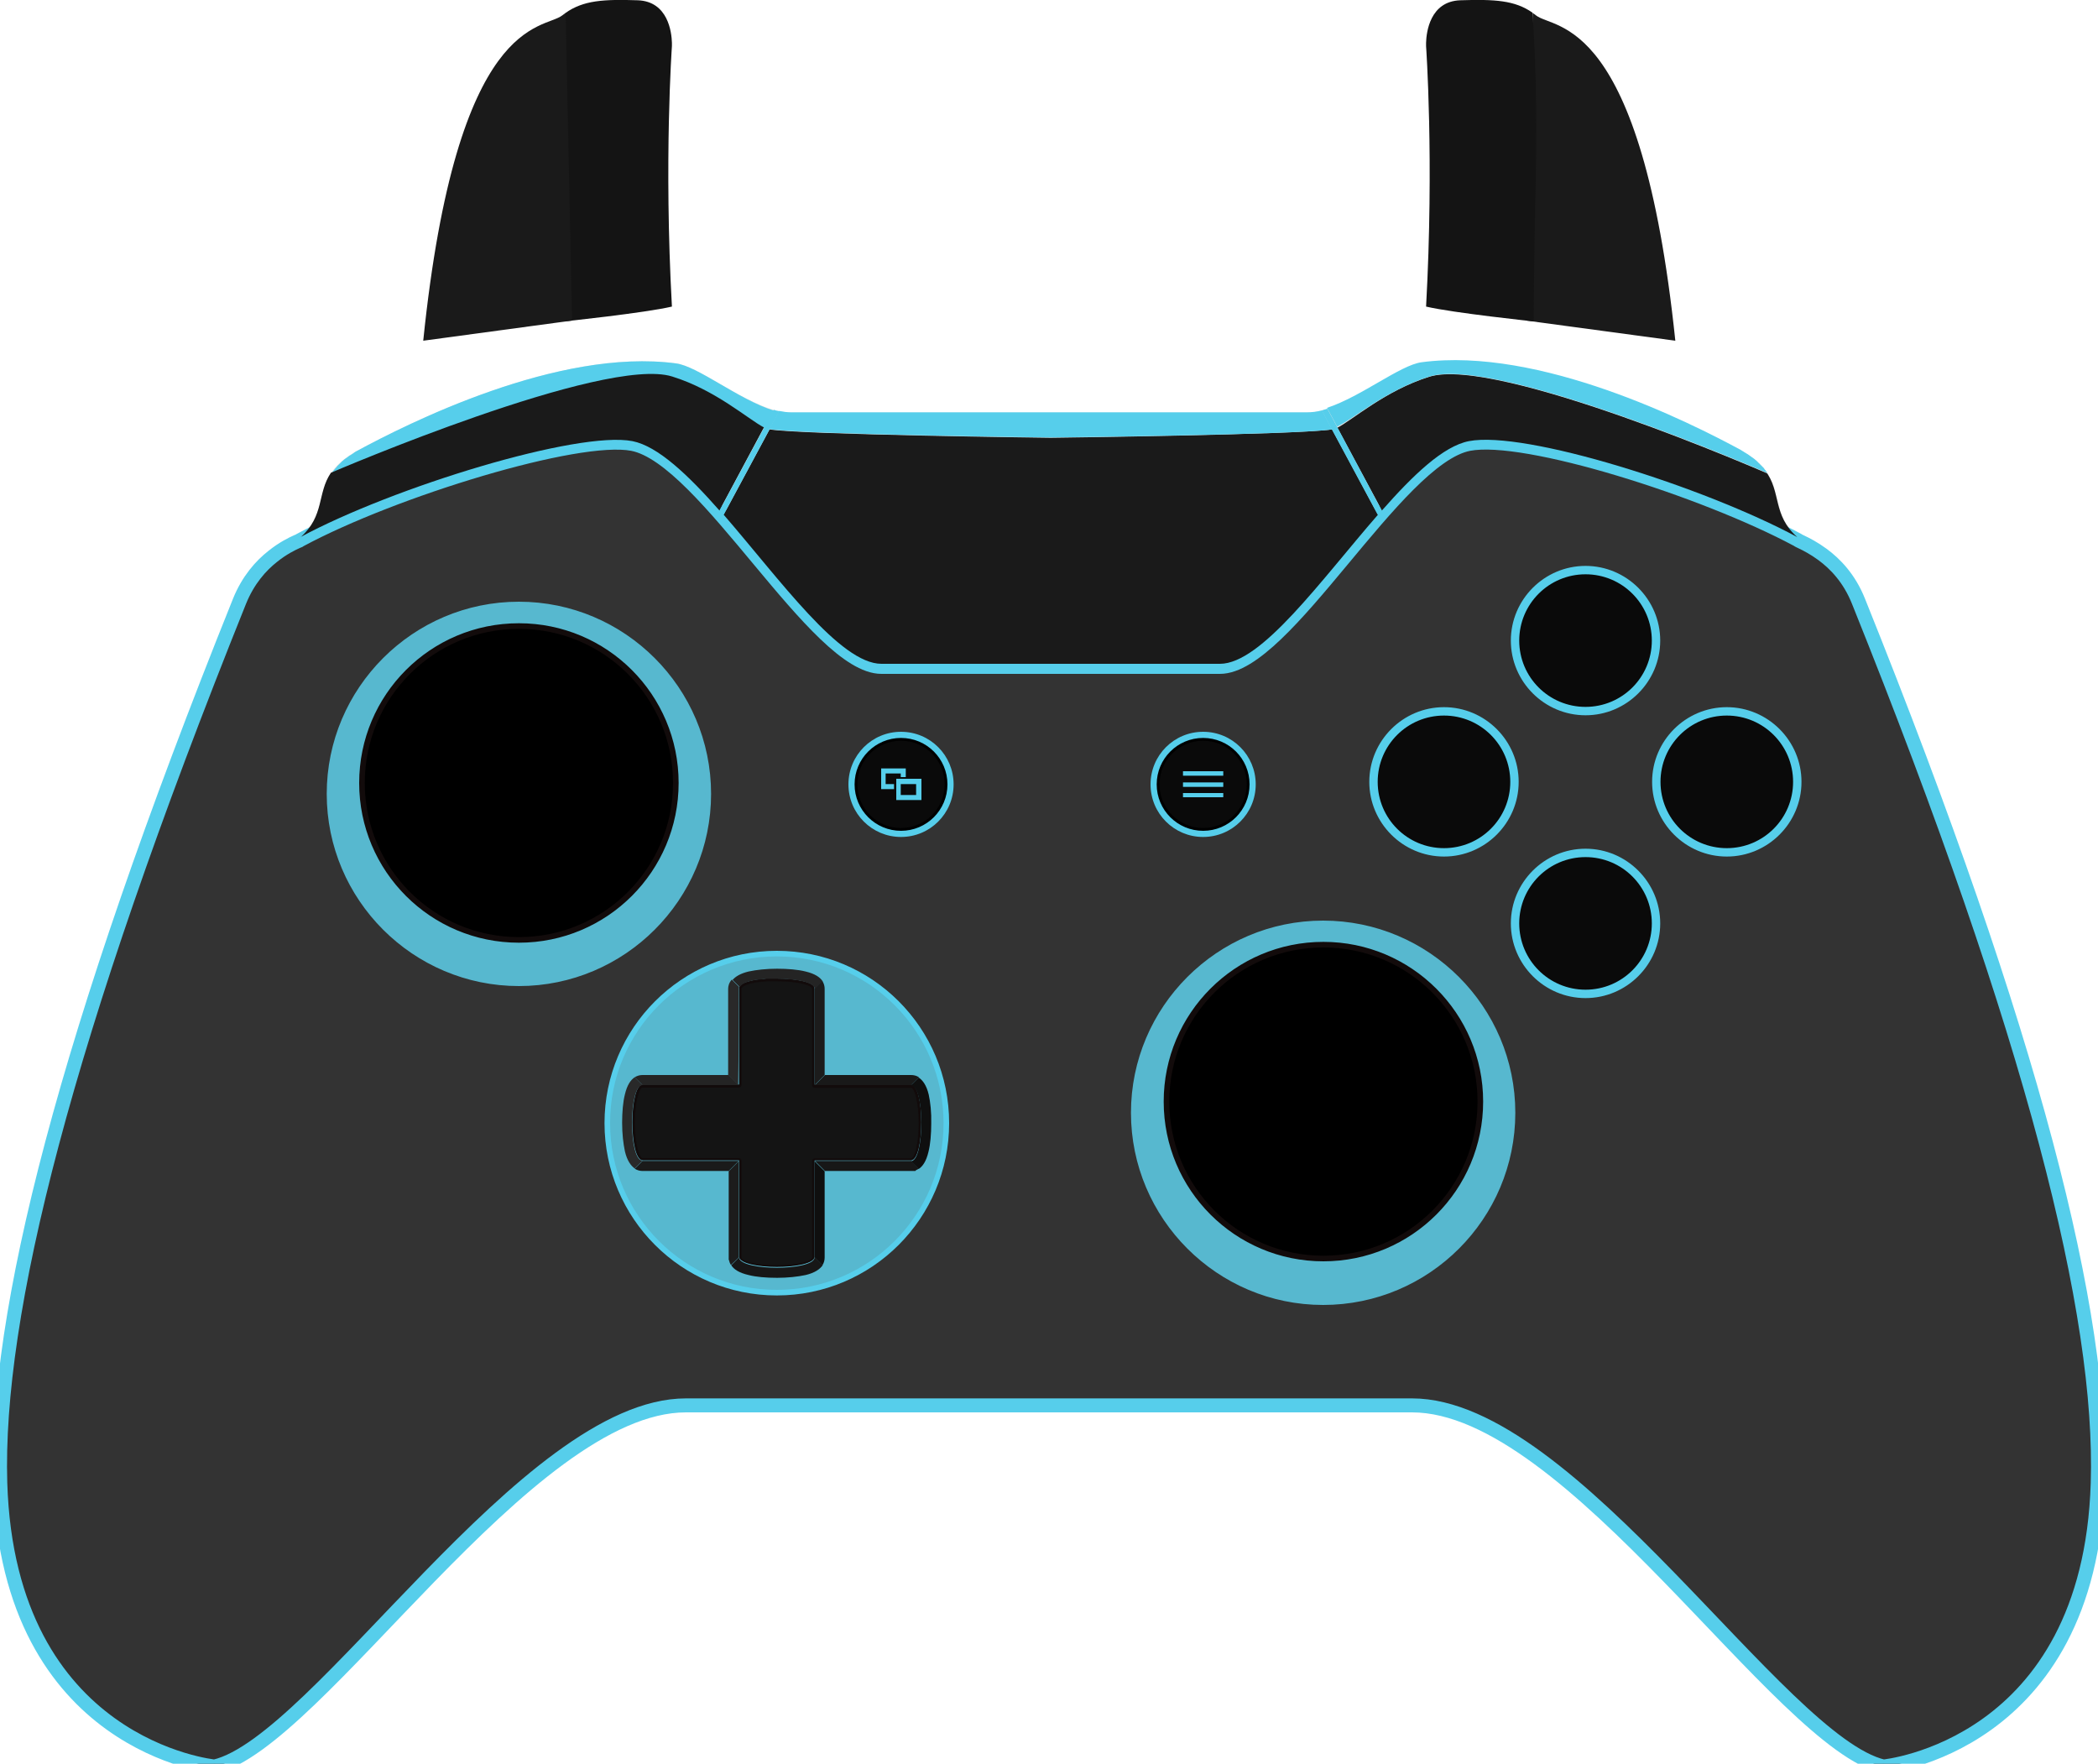 <?xml version="1.0" encoding="UTF-8" standalone="no"?>
<svg
   xmlns:dc="http://purl.org/dc/elements/1.1/"
   xmlns:cc="http://creativecommons.org/ns#"
   xmlns:rdf="http://www.w3.org/1999/02/22-rdf-syntax-ns#"
   xmlns:svg="http://www.w3.org/2000/svg"
   xmlns="http://www.w3.org/2000/svg"
   xmlns:sodipodi="http://sodipodi.sourceforge.net/DTD/sodipodi-0.dtd"
   xmlns:inkscape="http://www.inkscape.org/namespaces/inkscape"
   version="1.1"
   id="Layer_1"
   x="0px"
   y="0px"
   viewBox="0 0 750 630.5"
   style="enable-background:new 0 0 750 630.5;"
   xml:space="preserve"
   sodipodi:docname="base-white.svg"
   inkscape:version="1.0.2 (e86c870879, 2021-01-15, custom)"><defs
   id="defs256" /><sodipodi:namedview
   pagecolor="#ffffff"
   bordercolor="#666666"
   borderopacity="1"
   objecttolerance="10"
   gridtolerance="10"
   guidetolerance="10"
   inkscape:pageopacity="0"
   inkscape:pageshadow="2"
   inkscape:window-width="725"
   inkscape:window-height="480"
   id="namedview254"
   showgrid="false"
   inkscape:zoom="1.3164155"
   inkscape:cx="375"
   inkscape:cy="315.25"
   inkscape:window-x="0"
   inkscape:window-y="0"
   inkscape:window-maximized="0"
   inkscape:current-layer="Layer_1" />
<style
   type="text/css"
   id="style2">
	.st0{fill:#E6E6E6;}
	.st1{fill:#333333;stroke:#56CEEB;stroke-width:5;stroke-miterlimit:10;}
	.st2{fill:#57B8CF;}
	.st3{fill:#56CEEB;}
	.st4{display:none;}
	.st5{display:inline;}
	.st6{fill:#141414;}
	.st7{fill:#FF0000;}
	.st8{fill:#120B0B;}
	.st9{fill:#242424;}
	.st10{fill:#292929;}
	.st11{fill:#191919;}
	.st12{fill:#1C1C1C;}
	.st13{fill:#171717;}
	.st14{fill:#0F0F0F;}
	.st15{fill:#1A1A1A;}
	.st16{display:inline;fill:#242424;}
	.st17{display:inline;fill:#1C1C1C;}
	.st18{fill:#EBEBEB;}
	.st19{fill:#EDF4F4;}
	.st20{fill:#DBDBDB;}
	.st21{fill:#E3E3E3;}
	.st22{fill:#D6D6D6;}
	.st23{display:inline;fill:#0F0F0F;}
	.st24{fill:#E8E8E8;}
	.st25{fill:#F0F0F0;}
	.st26{fill:#E5E5E5;}
	.st27{fill:#0A0A0A;stroke:#000000;stroke-miterlimit:10;}
	.st28{display:inline;fill:#F5F5F5;stroke:#FFFFFF;stroke-miterlimit:10;}
	.st29{fill:#929493;}
	.st30{fill:#57B8CF;stroke:#57B8CF;stroke-width:2;stroke-miterlimit:10;}
	.st31{stroke:#120B0B;stroke-width:2;stroke-miterlimit:10;}
	.st32{fill:#0A0A0A;}
</style>
<g
   id="Layer_1_1_">
	<g
   id="g249">
		<path
   class="st0"
   d="M664.4,214c-6.7-16.7-20.5-20.9-21.8-22c-11.7-10.3-2.5-21.2-19.9-30.7c-18.3-9.9-72-37-114.2-31.4    c-9.2,1.2-27.8,17.6-41.2,17.6c-21.9,0-92.2,0-92.2,0s-70.3,0-92.2,0c-13.4,0-32-16.4-41.2-17.6c-42.2-5.6-95.9,21.5-114.2,31.4    c-17.5,9.5-8.2,20.4-19.9,30.7c-1.3,1.1-15.1,5.3-21.8,22C22.9,370-1.7,469.1,0.1,529.1C3,623.5,76.7,630.5,76.7,630.5    c37-8.6,111.6-129.1,168.5-129.1c31.2,0,129.8,0,129.8,0s98.6,0,129.8,0c57,0,131.5,120.5,168.5,129.1c0,0,73.7-6.9,76.6-101.3    C751.8,469.1,727.1,370,664.4,214z"
   id="path4" />
		<g
   id="g8">
			<path
   class="st1"
   d="M664.4,215c-3.3-8.3-8.4-13.5-12.9-16.8c-3-2.2-5.7-3.6-7.4-4.4c-0.8-0.4-1.3-0.6-1.5-0.8     c-33.6-18-97.5-38.2-117.5-34.3c-26,5-65.5,79.7-89,79.7c-15.1,0-60.5,0-60.5,0s-45.4,0-60.5,0c-23.4,0-63-74.7-89-79.7     c-19.6-3.8-85.6,16.5-118.7,34.3c-0.2,0.2-0.6,0.4-1.2,0.6c-1.8,0.8-5.1,2.4-8.7,5.3c-4.2,3.3-8.8,8.4-11.9,16.1     C22.9,371-1.7,470.1,0.1,530.1C3,624.5,76.7,631.5,76.7,631.5c37-8.6,111.6-129.1,168.5-129.1c31.2,0,129.8,0,129.8,0     s98.6,0,129.8,0c57,0,131.5,120.5,168.5,129.1c0,0,73.7-6.9,76.6-101.3C751.8,470.1,727.1,371,664.4,215z"
   id="path6" />
		</g>
		<g
   id="Dpad_7_">
			<g
   id="g16">
				<path
   class="st2"
   d="M277.7,462.1c-33.4,0-60.6-27.2-60.6-60.6s27.2-60.6,60.6-60.6s60.6,27.2,60.6,60.6      C338.3,434.9,311.1,462.1,277.7,462.1z"
   id="path10" />
				<g
   id="g14">
					<path
   class="st3"
   d="M277.7,341.9c32.9,0,59.6,26.7,59.6,59.6s-26.7,59.6-59.6,59.6s-59.6-26.7-59.6-59.6       C218,368.6,244.8,341.9,277.7,341.9 M277.7,339.9c-34,0-61.6,27.6-61.6,61.6s27.6,61.6,61.6,61.6s61.6-27.6,61.6-61.6       C339.3,367.4,311.7,339.9,277.7,339.9L277.7,339.9z"
   id="path12" />
				</g>
			</g>
			<g
   class="st4"
   id="g26">
				<g
   class="st5"
   id="g20">
					<path
   class="st6"
   d="M291.2,353.5L291.2,353.5c0-5-27.1-5-27.1,0c0,23.8,0,96,0,96l0,0l0,0c0,5,27.1,5,27.1,0       C291.2,425.6,291.2,353.5,291.2,353.5L291.2,353.5z"
   id="path18" />
				</g>
				<g
   class="st5"
   id="g24">
					<path
   class="st6"
   d="M229.7,387.9L229.7,387.9c-5,0-5,27.1,0,27.1c23.9,0,96,0,96,0l0,0l0,0c5,0,5-27.1,0-27.1       C301.8,387.9,229.7,387.9,229.7,387.9L229.7,387.9z"
   id="path22" />
				</g>
			</g>
			<g
   class="st4"
   id="g32">
				<g
   class="st5"
   id="g30">
					<path
   class="st7"
   d="M277.7,349.8c6.8,0,13.6,1.2,13.6,3.7l0,0l0,0c0,0,0,15.4,0,34.4c13.8,0,26.7,0,34.4,0c5,0,5,27.1,0,27.1       l0,0l0,0c0,0-15.5,0-34.4,0c0,13.8,0,26.7,0,34.4c0,2.5-6.8,3.7-13.6,3.7c-6.8,0-13.6-1.2-13.6-3.7l0,0l0,0c0,0,0-15.4,0-34.4       c-13.8,0-26.7,0-34.4,0c-5,0-5-27.1,0-27.1l0,0c0,0,15.5,0,34.4,0c0-13.8,0-26.7,0-34.4C264.1,351,270.9,349.8,277.7,349.8        M277.7,346.2c-3.8,0-7.5,0.4-10.2,1c-5.8,1.4-7,4.2-7,6.3v30.8h-30.8c-2.1,0-4.9,1.2-6.3,7c-0.7,2.7-1,6.4-1,10.2       c0,3.8,0.4,7.4,1,10.2c1.4,5.8,4.2,7,6.3,7h30.8v30.8v0.8l0.1,0.2c0.4,1.9,2.1,4,6.9,5.2c2.7,0.7,6.3,1,10.2,1       c3.8,0,7.4-0.4,10.2-1c5.8-1.4,7-4.2,7-6.3v-30.8h30.8h1.5l0.3-0.3c1.7-0.7,3.4-2.5,4.5-6.6c0.7-2.7,1-6.4,1-10.2       c0-3.8-0.4-7.4-1-10.2c-1.4-5.8-4.2-7-6.3-7h-30.8v-30.8c0-2.1-1.2-4.9-7-6.3C285.1,346.5,281.5,346.2,277.7,346.2L277.7,346.2       z"
   id="path28" />
				</g>
			</g>
			<g
   id="g64">
				<g
   id="g38">
					<path
   class="st6"
   d="M277.7,452.7c-7.1,0-12.7-1.3-13-3.1v-0.1c0-0.1,0-15.5,0-34.4c0-0.3-0.2-0.5-0.5-0.5h-34.4       c-1.8,0-3.2-5.7-3.2-13.1s1.4-13.1,3.2-13.1h34.4c0.3,0,0.5-0.2,0.5-0.5v-34.4v-0.1l0.1-0.2l0.1-0.1c0.5-0.8,2.1-1.5,4.5-2       c0.3-0.1,0.6-0.1,0.9-0.2c0.4-0.1,0.7-0.1,1-0.1c0,0,0.1,0,0.2,0c0.3,0,0.6-0.1,0.9-0.1s0.7-0.1,1-0.1c0.4,0,0.7-0.1,1-0.1       l2.4-0.1c0.4,0,0.7,0,1,0c7.3,0,13.1,1.4,13.1,3.2c0,0.2,0,16,0,34.4c0,0.3,0.2,0.5,0.5,0.5h34.4c1.8,0,3.2,5.7,3.2,13.1       s-1.4,13.1-3.2,13.1h-34.4c-0.3,0-0.5,0.2-0.5,0.5v34.4c0,0,0,0.1,0,0.2C290.4,451.4,284.8,452.7,277.7,452.7z"
   id="path34" />
					<path
   class="st8"
   d="M277.7,350.8c8.1,0,12.6,1.6,12.6,2.7l0,0v34.4c0,0.6,0.4,1,1,1h34.4c1.1,0,2.7,4.8,2.7,12.6       c0,7.8-1.6,12.6-2.7,12.6h-34.4c-0.6,0-1,0.4-1,1v34.4c0,0,0,0,0,0.1c-0.2,1.1-4.7,2.7-12.6,2.7s-12.4-1.5-12.6-2.7v-0.1V415       c0-0.6-0.4-1-1-1h-34.4c-1.1,0-2.7-4.8-2.7-12.6s1.6-12.6,2.7-12.6h34.4c0.6,0,1-0.4,1-1v-34.4l0,0l0,0l0,0l0,0v-0.1       c0,0,0,0,0-0.1c0.2-0.2,0.9-1.1,4.2-1.8c0,0,0,0,0.1,0c0.3-0.1,0.6-0.1,0.8-0.2h0.1c0.3-0.1,0.6-0.1,0.8-0.1c0,0,0.1,0,0.2,0       c0.3,0,0.6-0.1,0.9-0.1l0,0c0.3,0,0.7-0.1,1-0.1l0,0l0,0c0.3,0,0.6-0.1,1-0.1h0.1c0.2,0,0.4,0,0.6,0h0.4c0.1,0,0.1,0,0.2,0       c0.3,0,0.7,0,1,0h0.1C277,350.8,277.3,350.8,277.7,350.8 M277.7,349.8c-0.4,0-0.7,0-1.1,0h-0.1c-0.3,0-0.7,0-1,0       c-0.1,0-0.1,0-0.2,0c-0.3,0-0.7,0-1,0h-0.1c-0.3,0-0.7,0-1,0.1l0,0c-0.3,0-0.7,0.1-1,0.1l0,0c-0.3,0-0.7,0.1-1,0.1       c0,0,0,0-0.1,0c-0.3,0-0.6,0.1-0.9,0.1c0,0,0,0-0.1,0c-0.3,0.1-0.6,0.1-0.9,0.2l0,0c-2.4,0.5-4.2,1.2-4.9,2.2       c0,0-0.1,0.1-0.1,0.2l0,0c0,0.1,0,0.1,0,0.2l0,0v0.1c0,0.1,0,0.1,0,0.2c0,7.7,0,20.6,0,34.4c-19,0-34.4,0-34.4,0l0,0       c-5,0-5,27.1,0,27.1c7.8,0,20.6,0,34.4,0c0,19,0,34.4,0,34.4l0,0c0,0.1,0,0.2,0,0.2c0.4,2.3,7,3.5,13.5,3.5       c6.6,0,13.1-1.2,13.5-3.5c0-0.1,0-0.2,0-0.2c0-7.7,0-20.6,0-34.4c19,0,34.4,0,34.4,0l0,0c5,0,5-27.1,0-27.1       c-7.8,0-20.6,0-34.4,0c0-19,0-34.4,0-34.4l0,0l0,0C291.2,351,284.4,349.8,277.7,349.8L277.7,349.8z"
   id="path36" />
				</g>
				<path
   class="st9"
   d="M264.1,387.9l-3.6-3.6h-30.8c-0.9,0-1.8,0.2-2.8,0.8l2.8,2.8C229.7,387.9,245.1,387.9,264.1,387.9z"
   id="path40" />
				<path
   class="st10"
   d="M229.7,387.9L229.7,387.9l-2.8-2.8c-1.4,0.9-2.7,2.7-3.5,6.1c-0.7,2.7-1,6.4-1,10.2c0,3.8,0.4,7.4,1,10.2      c0.8,3.4,2.2,5.2,3.5,6.1l2.8-2.8C224.7,415,224.7,387.9,229.7,387.9z"
   id="path42" />
				<path
   class="st9"
   d="M269.2,350.5L269.2,350.5c0.3-0.1,0.6-0.1,0.9-0.2c0,0,0,0,0.1,0c0.3-0.1,0.6-0.1,0.9-0.1c0,0,0,0,0.1,0      c0.3,0,0.7-0.1,1-0.1l0,0c0.3,0,0.7-0.1,1-0.1l0,0c0.3,0,0.7-0.1,1-0.1h0.1c0.3,0,0.6,0,1,0c0.1,0,0.1,0,0.2,0c0.3,0,0.7,0,1,0      h0.1c0.4,0,0.7,0,1.1,0c6.8,0,13.6,1.2,13.6,3.7l2.8-2.8c-0.9-1.4-2.7-2.7-6.1-3.5c-2.7-0.7-6.4-1-10.2-1c-3.8,0-7.5,0.4-10.2,1      c-2.9,0.7-4.7,1.8-5.7,3l2.6,2.6C265,351.7,266.8,351,269.2,350.5z"
   id="path44" />
				<path
   class="st11"
   d="M325.7,387.9l2.8-2.8c-0.9-0.6-1.9-0.8-2.8-0.8h-30.8l-3.6,3.6C305,387.9,317.9,387.9,325.7,387.9z"
   id="path46" />
				<path
   class="st12"
   d="M291.2,353.5L291.2,353.5c0,0,0,15.4,0,34.4l3.6-3.6l0,0v-30.8c0-0.9-0.2-1.8-0.8-2.8L291.2,353.5      L291.2,353.5z"
   id="path48" />
				<path
   class="st10"
   d="M264.1,353.5c0-0.1,0-0.1,0-0.2v-0.1l0,0c0-0.1,0-0.1,0-0.2l0,0c0-0.1,0.1-0.1,0.1-0.2l-2.6-2.6      c-1,1.1-1.3,2.3-1.3,3.3v30.8l3.6,3.6C264.1,374.1,264.1,361.3,264.1,353.5z"
   id="path50" />
				<path
   class="st13"
   d="M325.7,415L325.7,415c0,0-15.5,0-34.4,0l3.6,3.6h30.8h1.5l0.3-0.3c0.3-0.1,0.6-0.3,0.9-0.5L325.7,415      L325.7,415z"
   id="path52" />
				<path
   class="st14"
   d="M291.2,449.5l2.8,2.8c0.6-0.9,0.8-1.9,0.8-2.8v-30.8l-3.6-3.6C291.2,428.9,291.2,441.7,291.2,449.5z"
   id="path54" />
				<path
   class="st14"
   d="M332,391.3c-0.8-3.4-2.2-5.2-3.6-6.1l-2.8,2.8c5,0,5,27.1,0,27.1l2.8,2.8c1.4-0.9,2.7-2.7,3.5-6.1      c0.7-2.7,1-6.4,1-10.2C333,397.7,332.6,394,332,391.3z"
   id="path56" />
				<path
   class="st13"
   d="M291.2,449.7c-0.4,2.3-7,3.5-13.5,3.5s-13.1-1.2-13.5-3.5c0-0.1,0-0.2,0-0.2l-2.8,2.8      c0.9,1.4,2.7,2.7,6.2,3.5c2.7,0.7,6.3,1,10.2,1c3.8,0,7.4-0.4,10.2-1c3.4-0.8,5.2-2.2,6.1-3.5l-2.8-2.8      C291.2,449.5,291.2,449.6,291.2,449.7z"
   id="path58" />
				<path
   class="st12"
   d="M264.1,449.5L264.1,449.5c0,0,0-15.4,0-34.4l-3.6,3.6v30.8v0.8l0.1,0.2c0.1,0.5,0.3,1.1,0.7,1.7      L264.1,449.5L264.1,449.5z"
   id="path60" />
				<path
   class="st15"
   d="M229.7,415l-2.8,2.8c1,0.6,1.9,0.8,2.8,0.8h30.8l3.6-3.6C250.3,415,237.4,415,229.7,415z"
   id="path62" />
			</g>
			<g
   class="st4"
   id="g124">
				<path
   class="st16"
   d="M264.1,387.9l-3.6-3.6L264.1,387.9z"
   id="path66" />
				<polygon
   class="st17"
   points="291.2,387.9 294.8,384.3 294.8,384.3 294.8,384.3     "
   id="polygon68" />
				<g
   id="Up_7_"
   class="st5">
					<g
   id="g74">
						<path
   class="st18"
   d="M264.6,387.7v-34.2v-0.1l0.1-0.2l0.1-0.1c0.5-0.8,2.1-1.5,4.5-2c0.3-0.1,0.6-0.1,0.9-0.2        c0.4-0.1,0.7-0.1,1-0.1c0,0,0.1,0,0.2,0c0.3,0,0.6-0.1,0.9-0.1s0.7-0.1,1-0.1c0.4,0,0.7-0.1,1-0.1l2.4-0.1c0.4,0,0.7,0,1,0        c7.3,0,13.1,1.4,13.1,3.2c0,0.2,0,15.9,0,34.2l-13.1,13.1L264.6,387.7z"
   id="path70" />
						<path
   class="st19"
   d="M277.7,350.8c8.1,0,12.6,1.6,12.6,2.7l0,0v34l-12.6,12.6l-12.6-12.6v-34l0,0l0,0l0,0l0,0v-0.1        c0,0,0,0,0-0.1c0.2-0.2,0.9-1.1,4.2-1.8c0,0,0,0,0.1,0c0.3-0.1,0.6-0.1,0.8-0.2h0.1c0.3-0.1,0.6-0.1,0.8-0.1c0,0,0.1,0,0.2,0        c0.3,0,0.6-0.1,0.9-0.1l0,0c0.3,0,0.7-0.1,1-0.1l0,0l0,0c0.3,0,0.6-0.1,1-0.1h0.1c0.2,0,0.4,0,0.6,0h0.4c0.1,0,0.1,0,0.2,0        c0.3,0,0.7,0,1,0h0.1C277,350.8,277.3,350.8,277.7,350.8 M277.7,349.8c-0.4,0-0.7,0-1.1,0h-0.1c-0.3,0-0.7,0-1,0        c-0.1,0-0.1,0-0.2,0c-0.3,0-0.7,0-1,0h-0.1c-0.3,0-0.7,0-1,0.1l0,0c-0.3,0-0.7,0.1-1,0.1l0,0c-0.3,0-0.7,0.1-1,0.1        c0,0,0,0-0.1,0c-0.3,0-0.6,0.1-0.9,0.1c0,0,0,0-0.1,0c-0.3,0.1-0.6,0.1-0.9,0.2l0,0c-2.4,0.5-4.2,1.2-4.9,2.2        c0,0-0.1,0.1-0.1,0.2l0,0c0,0.1,0,0.1,0,0.2l0,0v0.1c0,0.1,0,0.1,0,0.2c0,7.7,0,20.6,0,34.4l13.6,13.6l13.6-13.6        c0-19,0-34.4,0-34.4l0,0l0,0C291.2,351,284.4,349.8,277.7,349.8L277.7,349.8z"
   id="path72" />
					</g>
					<path
   class="st20"
   d="M269.2,350.5L269.2,350.5c0.3-0.1,0.6-0.1,0.9-0.2c0,0,0,0,0.1,0c0.3-0.1,0.6-0.1,0.9-0.1c0,0,0,0,0.1,0       c0.3,0,0.7-0.1,1-0.1l0,0c0.3,0,0.7-0.1,1-0.1l0,0c0.3,0,0.7-0.1,1-0.1h0.1c0.3,0,0.6,0,1,0c0.1,0,0.1,0,0.2,0c0.3,0,0.7,0,1,0       h0.1c0.4,0,0.7,0,1.1,0c6.8,0,13.6,1.2,13.6,3.7l2.8-2.8c-0.9-1.4-2.7-2.7-6.1-3.5c-2.7-0.7-6.4-1-10.2-1       c-3.8,0-7.5,0.4-10.2,1c-2.9,0.7-4.7,1.8-5.7,3l2.6,2.6C265,351.7,266.8,351,269.2,350.5z"
   id="path76" />
					<path
   class="st21"
   d="M291.2,353.5L291.2,353.5c0,0,0,15.4,0,34.4l3.6-3.6v-30.8c0-0.9-0.2-1.8-0.8-2.8L291.2,353.5       L291.2,353.5z"
   id="path78" />
					<path
   class="st22"
   d="M264.1,353.5c0-0.1,0-0.1,0-0.2v-0.1l0,0c0-0.1,0-0.1,0-0.2l0,0c0-0.1,0.1-0.1,0.1-0.2l-2.6-2.6       c-1,1.1-1.3,2.3-1.3,3.3v30.8l3.6,3.6C264.1,374.1,264.1,361.3,264.1,353.5z"
   id="path80" />
				</g>
				<polygon
   class="st23"
   points="294.9,418.7 291.3,415.1 291.3,415.1     "
   id="polygon83" />
				<g
   id="Right_7_"
   class="st5">
					<g
   id="g89">
						<path
   class="st18"
   d="M291.4,414.5l-13.1-13.1l13.1-13.1h34.2c1.8,0,3.2,5.7,3.2,13.1s-1.4,13.1-3.2,13.1H291.4z"
   id="path85" />
						<path
   class="st19"
   d="M325.7,388.9c1.1,0,2.7,4.8,2.7,12.6c0,7.8-1.6,12.6-2.7,12.6h-34l-12.6-12.6l12.6-12.6H325.7         M325.7,387.9c-7.8,0-20.6,0-34.4,0l-13.6,13.6l13.6,13.6c19,0,34.4,0,34.4,0l0,0C330.6,415,330.6,387.9,325.7,387.9        L325.7,387.9z"
   id="path87" />
					</g>
					<path
   class="st0"
   d="M325.7,387.9l2.8-2.8c-0.9-0.6-1.9-0.8-2.8-0.8h-30.8l-3.6,3.6C305,387.9,317.9,387.9,325.7,387.9z"
   id="path91" />
					<path
   class="st24"
   d="M325.7,415L325.7,415c0,0-15.5,0-34.4,0l3.6,3.6h30.8h1.5l0.3-0.3c0.3-0.1,0.6-0.3,0.9-0.5L325.7,415       L325.7,415z"
   id="path93" />
					<path
   class="st25"
   d="M328.4,385.2l-2.8,2.8c5,0,5,27.1,0,27.1l2.8,2.8c1.4-0.9,2.7-2.7,3.5-6.1c0.7-2.7,1-6.4,1-10.2       c0-3.8-0.4-7.4-1-10.2C331.1,387.9,329.8,386.1,328.4,385.2z"
   id="path95" />
				</g>
				<g
   id="Down_7_"
   class="st5">
					<g
   id="g102">
						<path
   class="st18"
   d="M277.7,452.7c-7.1,0-12.7-1.3-13-3.1v-0.1c0-0.1,0-15.4,0-34.2l13.1-13.1l13.1,13.1v34.2        c0,0,0,0.1,0,0.2C290.4,451.4,284.8,452.7,277.7,452.7z"
   id="path98" />
						<path
   class="st19"
   d="M277.7,402.9l12.6,12.6v34c0,0,0,0,0,0.1c-0.2,1.1-4.7,2.7-12.6,2.7s-12.4-1.5-12.6-2.7v-0.1v-34        L277.7,402.9 M277.7,401.5L264.1,415c0,19,0,34.4,0,34.4l0,0c0,0.1,0,0.2,0,0.2c0.4,2.3,7,3.5,13.5,3.5        c6.6,0,13.1-1.2,13.5-3.5c0-0.1,0-0.2,0-0.2c0-7.7,0-20.6,0-34.4L277.7,401.5L277.7,401.5z"
   id="path100" />
					</g>
					<path
   class="st25"
   d="M291.2,449.5l2.8,2.8c0.6-0.9,0.8-1.9,0.8-2.8v-30.8l-3.6-3.6C291.2,428.9,291.2,441.7,291.2,449.5z"
   id="path104" />
					<path
   class="st24"
   d="M291.2,449.7c-0.4,2.3-7,3.5-13.5,3.5s-13.1-1.2-13.5-3.5c0-0.1,0-0.2,0-0.2l-2.8,2.8       c0.9,1.4,2.7,2.7,6.2,3.5c2.7,0.7,6.3,1,10.2,1c3.8,0,7.4-0.4,10.2-1c3.4-0.8,5.2-2.2,6.1-3.5l-2.8-2.8       C291.2,449.5,291.2,449.6,291.2,449.7z"
   id="path106" />
					<path
   class="st21"
   d="M264.1,449.5L264.1,449.5c0,0,0-15.4,0-34.4l-3.6,3.6v30.8v0.8l0.1,0.2c0.1,0.5,0.3,1.1,0.7,1.7       L264.1,449.5L264.1,449.5z"
   id="path108" />
				</g>
				<g
   id="left_7_"
   class="st5">
					<g
   id="g115">
						<path
   class="st18"
   d="M229.7,414.5c-1.8,0-3.2-5.7-3.2-13.1s1.4-13.1,3.2-13.1h34.2l13.1,13.1l-13.1,13.1H229.7z"
   id="path111" />
						<path
   class="st19"
   d="M263.7,388.9l12.6,12.6L263.7,414h-34c-1.1,0-2.7-4.8-2.7-12.6s1.6-12.6,2.7-12.6L263.7,388.9         M264.1,387.9c-19,0-34.4,0-34.4,0l0,0c-5,0-5,27.1,0,27.1c7.8,0,20.6,0,34.4,0l13.6-13.6L264.1,387.9L264.1,387.9z"
   id="path113" />
					</g>
					<path
   class="st20"
   d="M264.1,387.9l-3.6-3.6h-30.8c-0.9,0-1.8,0.2-2.8,0.8l2.8,2.8C229.7,387.9,245.1,387.9,264.1,387.9z"
   id="path117" />
					<path
   class="st22"
   d="M229.7,387.9L229.7,387.9l-2.8-2.8c-1.4,0.9-2.7,2.7-3.5,6.1c-0.7,2.7-1,6.4-1,10.2c0,3.8,0.4,7.4,1,10.2       c0.8,3.4,2.2,5.2,3.5,6.1l2.8-2.8C224.7,415,224.7,387.9,229.7,387.9z"
   id="path119" />
					<path
   class="st26"
   d="M229.7,415l-2.8,2.8c1,0.6,1.9,0.8,2.8,0.8h30.8l3.6-3.6C250.3,415,237.4,415,229.7,415z"
   id="path121" />
				</g>
			</g>
		</g>
		<g
   id="Menu_Key_7_">
			<g
   id="g129">
				<path
   class="st3"
   d="M448.9,280.4c0,10.4-8.4,18.8-18.8,18.8s-18.8-8.4-18.8-18.8s8.4-18.8,18.8-18.8S448.9,270,448.9,280.4z"
   id="path127" />
			</g>
			<g
   id="g141">
				<path
   class="st27"
   d="M446.2,280.4c0,8.9-7.2,16.1-16.1,16.1s-16.1-7.2-16.1-16.1s7.2-16.1,16.1-16.1S446.2,271.5,446.2,280.4z"
   id="path131" />
				<g
   id="g139">
					<rect
   x="422.9"
   y="275.7"
   class="st3"
   width="14.4"
   height="1.6"
   id="rect133" />
					<rect
   x="422.9"
   y="279.7"
   class="st3"
   width="14.4"
   height="1.6"
   id="rect135" />
					<rect
   x="422.9"
   y="283.5"
   class="st3"
   width="14.4"
   height="1.5"
   id="rect137" />
				</g>
			</g>
			<g
   id="Menu_Pressed_7_"
   class="st4">
				<path
   class="st28"
   d="M446.2,280.4c0,8.9-7.2,16.1-16.1,16.1s-16.1-7.2-16.1-16.1s7.2-16.1,16.1-16.1S446.2,271.5,446.2,280.4z"
   id="path143" />
				<g
   class="st5"
   id="g151">
					<rect
   x="422.9"
   y="275.7"
   class="st29"
   width="14.4"
   height="1.6"
   id="rect145" />
					<rect
   x="422.9"
   y="279.7"
   class="st29"
   width="14.4"
   height="1.6"
   id="rect147" />
					<rect
   x="422.9"
   y="283.5"
   class="st29"
   width="14.4"
   height="1.5"
   id="rect149" />
				</g>
			</g>
		</g>
		<g
   id="Switcher_Key_7_">
			<g
   id="g157">
				<path
   class="st3"
   d="M340.9,280.4c0,10.4-8.4,18.8-18.8,18.8s-18.8-8.4-18.8-18.8s8.4-18.8,18.8-18.8S340.9,270,340.9,280.4z"
   id="path155" />
			</g>
			<g
   id="g167">
				<path
   class="st27"
   d="M338.2,280.4c0,8.9-7.2,16.1-16.1,16.1s-16.1-7.2-16.1-16.1s7.2-16.1,16.1-16.1S338.2,271.5,338.2,280.4z"
   id="path159" />
				<g
   id="g165">
					<polygon
   class="st3"
   points="319.6,280.3 316.6,280.3 316.6,276.5 322,276.5 322,277.8 323.8,277.8 323.8,274.7 315,274.7        315,282.1 319.6,282.1      "
   id="polygon161" />
					<path
   class="st3"
   d="M320.4,278.4v7.6h9v-7.6H320.4z M327.5,284.2H322v-3.9h5.5V284.2z"
   id="path163" />
				</g>
			</g>
		</g>
		<g
   id="Left_Stick_7_">
			<g
   id="g172">
				<path
   class="st30"
   d="M185.5,351.5c-37.3,0-67.7-30.4-67.7-67.7s30.4-67.7,67.7-67.7s67.7,30.4,67.7,67.7      S222.8,351.5,185.5,351.5z"
   id="path170" />
			</g>
			<path
   class="st31"
   d="M241.6,279.9c0,31-25.1,56.1-56.1,56.1s-56.1-25.1-56.1-56.1s25.1-56.1,56.1-56.1     C216.5,223.8,241.6,248.9,241.6,279.9z"
   id="path174" />
		</g>
		<g
   id="Right_Stick_7_">
			<g
   id="g179">
				<path
   class="st30"
   d="M473,465.5c-37.3,0-67.7-30.4-67.7-67.7s30.4-67.7,67.7-67.7s67.7,30.4,67.7,67.7S510.4,465.5,473,465.5z"
   id="path177" />
			</g>
			<path
   class="st31"
   d="M529.2,393.8c0,31-25.1,56.1-56.1,56.1S417,424.8,417,393.8s25.1-56.1,56.1-56.1     C504,337.7,529.2,362.8,529.2,393.8z"
   id="path181" />
		</g>
		<g
   id="Button_Base_7_">
			<g
   id="A_7_">
				<path
   class="st32"
   d="M566.8,355.3c-13.9,0-25.2-11.3-25.2-25.2c0-13.9,11.3-25.2,25.2-25.2s25.2,11.3,25.2,25.2      S580.7,355.3,566.8,355.3z"
   id="path184" />
				<path
   class="st3"
   d="M566.8,306.4c13.1,0,23.7,10.6,23.7,23.7s-10.6,23.7-23.7,23.7c-13.1,0-23.7-10.6-23.7-23.7      S553.7,306.4,566.8,306.4 M566.8,303.4c-14.7,0-26.7,12-26.7,26.7s12,26.7,26.7,26.7s26.7-12,26.7-26.7S581.5,303.4,566.8,303.4      L566.8,303.4z"
   id="path186" />
			</g>
			<g
   id="Y_7_">
				<path
   class="st32"
   d="M566.8,254.2c-13.9,0-25.2-11.3-25.2-25.2s11.3-25.2,25.2-25.2S592,215.1,592,229S580.7,254.2,566.8,254.2      z"
   id="path189" />
				<path
   class="st3"
   d="M566.8,205.3c13.1,0,23.7,10.6,23.7,23.7c0,13.1-10.6,23.7-23.7,23.7c-13.1,0-23.7-10.6-23.7-23.7      C543.1,215.9,553.7,205.3,566.8,205.3 M566.8,202.3c-14.7,0-26.7,12-26.7,26.7s12,26.7,26.7,26.7s26.7-12,26.7-26.7      S581.5,202.3,566.8,202.3L566.8,202.3z"
   id="path191" />
			</g>
			<g
   id="B_7_">
				<path
   class="st32"
   d="M617.3,304.7c-13.9,0-25.2-11.3-25.2-25.2c0-13.9,11.3-25.2,25.2-25.2s25.2,11.3,25.2,25.2      S631.2,304.7,617.3,304.7z"
   id="path194" />
				<path
   class="st3"
   d="M617.3,255.8c13.1,0,23.7,10.6,23.7,23.7s-10.6,23.7-23.7,23.7c-13.1,0-23.7-10.6-23.7-23.7      S604.2,255.8,617.3,255.8 M617.3,252.8c-14.7,0-26.7,12-26.7,26.7s12,26.7,26.7,26.7s26.7-12,26.7-26.7S632,252.8,617.3,252.8      L617.3,252.8z"
   id="path196" />
			</g>
			<g
   id="X_7_">
				<path
   class="st32"
   d="M516.2,304.7c-13.9,0-25.2-11.3-25.2-25.2c0-13.9,11.3-25.2,25.2-25.2s25.2,11.3,25.2,25.2      S530.1,304.7,516.2,304.7z"
   id="path199" />
				<path
   class="st3"
   d="M516.2,255.8c13.1,0,23.7,10.6,23.7,23.7s-10.6,23.7-23.7,23.7c-13.1,0-23.7-10.6-23.7-23.7      S503.1,255.8,516.2,255.8 M516.2,252.8c-14.7,0-26.7,12-26.7,26.7s12,26.7,26.7,26.7s26.7-12,26.7-26.7S530.9,252.8,516.2,252.8      L516.2,252.8z"
   id="path201" />
			</g>
		</g>
		<g
   id="g233">
			<g
   id="g209">
				<path
   class="st15"
   d="M375.6,156.5c0,0-88.9-1.1-100.5-3L258.7,184c20.2,23.3,41.6,53.3,56.4,53.3c15.1,0,60.5,0,60.5,0      s45.4,0,60.5,0c14.9,0,36.2-30,56.5-53.3l-16.4-30.5C464.6,155.4,375.6,156.5,375.6,156.5z"
   id="path205" />
				<path
   class="st3"
   d="M476.2,153.5l-3.6-6.8c-1.9,0.5-3.7,0.7-5.4,0.7c-21.9,0-92.2,0-92.2,0s-70.3,0-92.2,0      c-1.4,0-2.8-0.2-4.3-0.5l-3.5,6.5c11.6,1.9,100.5,3,100.5,3S464.6,155.4,476.2,153.5z"
   id="path207" />
			</g>
			<g
   id="RB_8_">
				<path
   class="st15"
   d="M642.5,192c-9-7.9-5.6-16.2-11.5-23.8c0.2,0.3,0.5,0.7,0.7,1c0,0-96.5-42.1-120.8-34.5      c-15.6,4.9-27.2,15.3-32.8,18.2l15.9,29.6c11.2-12.7,21.9-23,31.1-24.8C545.1,153.8,609,174,642.5,192      C642.6,192,642.6,192,642.5,192z"
   id="path211" />
				<path
   class="st3"
   d="M511,134.6c24.3-7.6,120.8,34.5,120.8,34.5c-0.2-0.3-0.5-0.7-0.7-1L631,168c-0.1-0.1-0.2-0.2-0.3-0.4      c0-0.1-0.1-0.1-0.1-0.2c-0.1-0.1-0.2-0.2-0.3-0.3s-0.1-0.1-0.2-0.2c-0.1-0.1-0.2-0.2-0.3-0.3s-0.1-0.1-0.2-0.2      c-0.1-0.1-0.2-0.2-0.3-0.3s-0.1-0.1-0.2-0.2c-0.1-0.1-0.2-0.2-0.3-0.3s-0.2-0.1-0.2-0.2c-0.1-0.1-0.2-0.2-0.3-0.3      s-0.1-0.1-0.2-0.2c-0.1-0.1-0.2-0.2-0.3-0.3s-0.2-0.1-0.3-0.2c-0.1-0.1-0.2-0.2-0.3-0.3s-0.2-0.1-0.3-0.2      c-0.1-0.1-0.2-0.2-0.4-0.3c-0.1-0.1-0.2-0.1-0.3-0.2c-0.1-0.1-0.3-0.2-0.4-0.3c-0.1-0.1-0.2-0.1-0.3-0.2      c-0.1-0.1-0.3-0.2-0.4-0.3c-0.1-0.1-0.2-0.1-0.3-0.2c-0.2-0.1-0.3-0.2-0.5-0.3c-0.1-0.1-0.2-0.1-0.3-0.2      c-0.2-0.1-0.4-0.2-0.5-0.3s-0.2-0.1-0.3-0.2c-0.3-0.2-0.6-0.3-0.8-0.5c-18.3-9.9-72-37-114.2-31.4c-7.6,1-21.6,12.3-33.8,16.3      l3.6,6.7C483.7,149.9,495.4,139.5,511,134.6z"
   id="path213" />
			</g>
			<g
   id="LB_8_">
				<path
   class="st3"
   d="M241.6,129.9c-42.2-5.6-95.9,21.5-114.2,31.4c-0.3,0.2-0.6,0.3-0.8,0.5c-0.1,0.1-0.2,0.1-0.2,0.2      c-0.2,0.1-0.4,0.2-0.5,0.3s-0.2,0.1-0.3,0.2c-0.1,0.1-0.3,0.2-0.5,0.3c-0.1,0-0.2,0.1-0.3,0.2c-0.1,0.1-0.3,0.2-0.4,0.3      s-0.2,0.1-0.3,0.2c-0.1,0.1-0.3,0.2-0.4,0.3s-0.2,0.1-0.3,0.2c-0.1,0.1-0.3,0.2-0.4,0.3s-0.2,0.1-0.2,0.2      c-0.1,0.1-0.2,0.2-0.4,0.3c-0.1,0.1-0.1,0.1-0.2,0.2c-0.1,0.1-0.2,0.2-0.3,0.3c-0.1,0.1-0.1,0.1-0.2,0.2      c-0.1,0.1-0.2,0.2-0.3,0.3c-0.1,0.1-0.1,0.1-0.2,0.2c-0.1,0.1-0.2,0.2-0.3,0.3c-0.1,0-0.1,0.1-0.2,0.2c-0.1,0.1-0.2,0.2-0.3,0.3      c0,0.1-0.1,0.1-0.1,0.2c-0.1,0.1-0.2,0.2-0.3,0.3l-0.1,0.1c-0.1,0.1-0.2,0.3-0.3,0.4l-0.1,0.1c-0.1,0.1-0.2,0.3-0.3,0.4      c0,0,0,0.1-0.1,0.1c-0.1,0.1-0.2,0.3-0.3,0.4l0,0c-0.1,0.2-0.2,0.3-0.3,0.5c0,0,97.7-42,122-34.4c15.5,4.9,27.2,15.3,32.8,18.2      l3.4-6.3C264.1,142.9,249.5,130.9,241.6,129.9z"
   id="path216" />
				<g
   id="g224">
					<path
   class="st15"
   d="M273.6,153.1c0.2,0.1,0.3,0.1,0.5,0.2C273.9,153.2,273.7,153.2,273.6,153.1z"
   id="path218" />
					<path
   class="st15"
   d="M273.1,152.8c-5.6-2.9-17.3-13.4-32.8-18.2c-24.2-7.6-121.3,34.1-122,34.4c-5,7.4-2.2,15.3-10.8,23       c0,0,0,0-0.1,0c33.2-17.9,99.2-38.1,118.7-34.3c9.1,1.8,19.9,12.1,31.1,24.8L273.1,152.8L273.1,152.8z"
   id="path220" />
					<path
   d="M273.1,152.8c0.2,0.1,0.3,0.2,0.5,0.2C273.4,153,273.3,152.9,273.1,152.8z"
   id="path222" />
				</g>
				<path
   class="st3"
   d="M258,183.2c0.2,0.3,0.5,0.6,0.7,0.8l16.4-30.5l3.5-6.5c-0.3-0.1-0.7-0.1-1-0.2c-0.3-0.1-0.7-0.2-1-0.3      l-3.4,6.3l-15.9,29.6C257.5,182.7,257.7,183,258,183.2L258,183.2"
   id="path226" />
			</g>
			<path
   class="st3"
   d="M478.1,152.8l-3.6-6.7c-0.3,0.1-0.7,0.2-1,0.3s-0.7,0.2-1,0.3l3.6,6.8l16.4,30.5c0.2-0.3,0.5-0.5,0.7-0.8     s0.5-0.5,0.7-0.8L478.1,152.8z"
   id="path229" />
			<path
   class="st15"
   d="M356.9,169.3L356.9,169.3L356.9,169.3z"
   id="path231" />
		</g>
		<g
   id="g247">
			<g
   id="g239">
				<path
   class="st15"
   d="M549.1,5.5c-0.4-0.3-0.8-0.6-1.2-0.9l-2.3,110l53.3,7.2C586.7,5,555.8,10.8,549.1,5.5z"
   id="path235" />
				<path
   class="st6"
   d="M522,0.1c-10.8,0.4-12.1,11.4-12.2,15.2v1.2c0,0,2.9,40.7,0,93.1c9.9,2.3,38.5,5.3,38.5,5.3      s0-20.9,0.7-50.6c0.8-37.5-1.2-59.8-1.2-59.8C541.5,0.1,534.3-0.3,522,0.1z"
   id="path237" />
			</g>
			<g
   id="g245">
				<path
   class="st6"
   d="M228,0.1c10.8,0.4,12.1,11.4,12.2,15.2v1.2c0,0-2.9,40.7,0,93.1c-9.9,2.3-38.5,5.3-38.5,5.3      S201.6,94,201,64.4c-0.8-37.5,1.2-59.8,1.2-59.8C208.6,0.1,215.8-0.3,228,0.1z"
   id="path241" />
				<path
   class="st15"
   d="M201,5.5c0.4-0.3,0.8-0.6,1.2-0.9l2.3,110l-53.2,7.2C163.3,5,194.2,10.8,201,5.5z"
   id="path243" />
			</g>
		</g>
	</g>
</g>
<g
   id="Layer_2_1_">
</g>
</svg>
